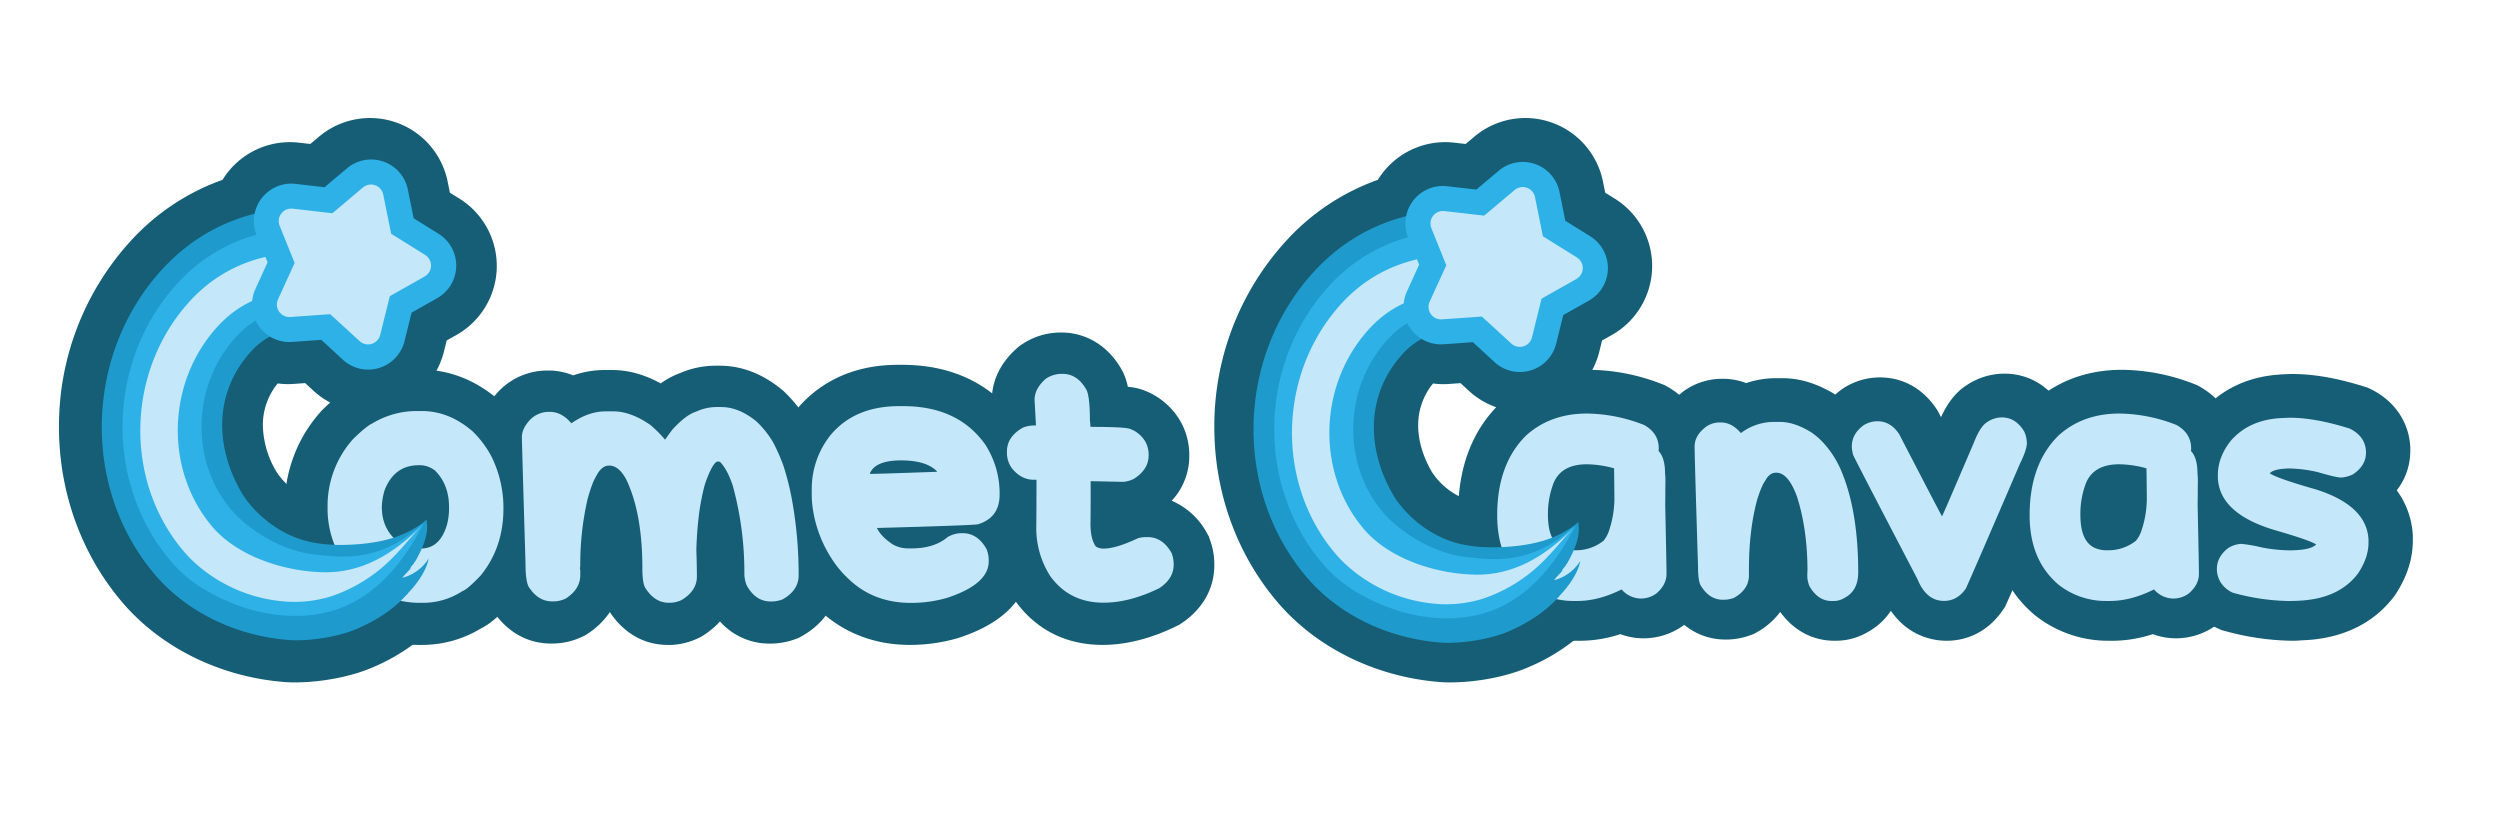 <svg xmlns="http://www.w3.org/2000/svg" viewBox="0 0 1198.19 402.11">
  <defs>
    <style>
      .cls-1 {
        fill: #155e75;
      }

      .cls-2 {
        fill: #c5e7fa;
      }

      .cls-3 {
        fill: #1e9bcc;
      }

      .cls-4 {
        fill: none;
      }

      .cls-5, .cls-6 {
        fill: #2db1e7;
      }

      .cls-6 {
        stroke: #1d1d1b;
        stroke-miterlimit: 10;
        stroke-width: 0.5px;
      }
    </style>
  </defs>
  <g id="Capa_1" data-name="Capa 1">
    <g>
      <g>
        <path class="cls-1" d="M141.62,327.07c-2.07,0-4.07-.08-5.94-.24-30.57-2.6-58.7-16.55-77.19-38.29C39,265.61,28.27,235.87,28.27,204.79a131.42,131.42,0,0,1,34.09-89,108.91,108.91,0,0,1,44.29-29.6c.27-.44.55-.87.84-1.3a37.87,37.87,0,0,1,31.45-16.76,37.36,37.36,0,0,1,4.36.25l5.43.62,4.18-3.51A37.94,37.94,0,0,1,214.54,87l1.08,5.35,4.64,2.89a38,38,0,0,1-1.42,65.26l-4.75,2.68-1.32,5.3a37.93,37.93,0,0,1-62.5,18.82l-4-3.69-5.45.39c-.89.06-1.81.1-2.72.1a37.64,37.64,0,0,1-5-.33,31.39,31.39,0,0,0-7.12,20.1A44.89,44.89,0,0,0,132.44,226,34.09,34.09,0,0,0,149,239.37a39.5,39.5,0,0,0,13.59,2c1.47,0,3.07-.05,4.73-.15,7.76-.45,13.68-1.66,18.08-3.68a20.19,20.19,0,0,0,2.08-1.11l.75-.46c.57-.34,1.31-.79,1.68-1.05l29.44-30.14,4.49,42.28c.07.69.13,1.38.17,2.08.82,7.88-1.14,15.21-3.87,21.54l4.46.84c-.09.5-.19,1-.31,1.5l6.57,2.19-17,18.19c-1.65,2.06-3.09,3.63-4,4.57a72.66,72.66,0,0,1-7.69,7.6l-1.31,1.29-.18-.06A94,94,0,0,1,178.28,320c-9.94,4.28-24.33,7.05-36.66,7.05Z"/>
        <path class="cls-1" d="M200.35,309.09a64.15,64.15,0,0,1-35.69-11c-3.34-1.91-6.75-5-12.35-11l-.51-.54-.46-.57c-9.87-12.22-14.88-26.65-14.88-42.88a67.55,67.55,0,0,1,17.21-45.72l.52-.6.57-.55c5.78-5.62,9.91-8.87,13.86-10.85a60.64,60.64,0,0,1,29.91-8.24h3.07c13.6,0,26.18,4.89,37.39,14.53l.62.53.57.58A67.33,67.33,0,0,1,253,210.18a75.6,75.6,0,0,1,7.78,33.7c0,17.14-5.19,32.2-15.43,44.76l-.48.59-.52.55c-5.72,6-9.78,9.4-13.84,11.41a54.31,54.31,0,0,1-28.24,7.9Z"/>
        <path class="cls-1" d="M320,309.09c-11.24,0-21-5.58-27.72-15.73a36.89,36.89,0,0,1-10.73,10.43l-1.23.79-1.32.61A33.57,33.57,0,0,1,265,308.43H264c-10.61,0-20-5-26.64-14.14-5.29-6.84-6.1-15.78-6.12-23.77-1.74-58.67-1.74-60.08-1.74-60.85,0-5.5,1.64-13.8,9.42-22.07l.43-.45.45-.43a32.32,32.32,0,0,1,22.37-9.14h.67a31.29,31.29,0,0,1,11.88,2.34,45.16,45.16,0,0,1,15-2.58h3.73c7.67,0,15.46,2.16,23.23,6.43a37.14,37.14,0,0,1,9.21-4.94,42.92,42.92,0,0,1,16.83-3.56H345c10.47,0,20.49,3.87,29.77,11.51l.75.62.69.68a65.63,65.63,0,0,1,11.2,14.29l.1.17a109.14,109.14,0,0,1,6.21,13.91l.08.21a144.47,144.47,0,0,1,5,19.84l0,.29.05.29a222.71,222.71,0,0,1,3.34,36.61v2.23c0,12-6.54,22.6-17.94,29l-1.49.84-1.61.57a34.52,34.52,0,0,1-11.54,2.13h-.83a31.57,31.57,0,0,1-23.71-10.62,38.94,38.94,0,0,1-7.88,6.62l-1,.64-1.06.52a33.06,33.06,0,0,1-14.47,3.5Z"/>
        <path class="cls-1" d="M436,309.09c-17.13,0-32.34-6-44-17.34l-.09-.09a67.84,67.84,0,0,1-11.06-13.5,79.81,79.81,0,0,1-12-33.85l-.05-.47c-.23-2.41-.34-4.4-.34-6.09v-3.31a61.15,61.15,0,0,1,13.16-37.94l.29-.37.3-.35c8.06-9.55,23-20.93,48.16-20.93h2.07c30,0,46.71,14.44,55.41,26.55l.25.34.23.36a62.93,62.93,0,0,1,10.23,35.15,34.8,34.8,0,0,1-6.76,21.31,33,33,0,0,1,1.55,9.75v.82c0,11.65-5.87,27.45-33.84,36.57l-.32.11-.32.09A82,82,0,0,1,436,309.09Z"/>
        <path class="cls-1" d="M528.38,309.09c-17.45,0-31.93-7.33-41.85-21.19l-.29-.39-.26-.41a62.49,62.49,0,0,1-9.82-34.45s0-5.91.06-8.45a36.27,36.27,0,0,1-7.15-6.73l-.48-.58-.43-.62a32.76,32.76,0,0,1-6.08-18.73v-.83c0-10.28,4.78-19.48,13.27-25.92.23-6.46,2.6-15.52,12-23.88l1.12-1,1.26-.82A33.09,33.09,0,0,1,508,159.37h.67c12.12,0,22.72,6.59,29.09,18.09l.39.71.34.74a31.11,31.11,0,0,1,2.06,6.47,28.19,28.19,0,0,1,8.09,1.83l.16.07a34.11,34.11,0,0,1,17.39,15.39l.2.37.19.39A32.76,32.76,0,0,1,570,217.79v.66A31.42,31.42,0,0,1,561.58,240a34.65,34.65,0,0,1,16.83,15.41l.87,1.53.59,1.66A34.48,34.48,0,0,1,582,270.13v.74c0,11.16-5.56,21-15.65,27.79l-1.1.74-1.18.58C551.84,306,539.83,309.09,528.38,309.09Z"/>
      </g>
      <g>
        <g>
          <path class="cls-2" d="M199.05,197h3.07q13.08,0,24.35,9.69a48.37,48.37,0,0,1,9.11,12.17,55.57,55.57,0,0,1,5.71,24.85q0,18.72-10.93,32.13-6.3,6.63-8.7,7.45a34.55,34.55,0,0,1-18.88,5.63h-1.9a44.58,44.58,0,0,1-25.43-8.2q-1.74-.74-8-7.45A46.75,46.75,0,0,1,157,242.94a47.88,47.88,0,0,1,12.25-32.54q6.38-6.21,9.19-7.46A41.09,41.09,0,0,1,199.05,197ZM183,243q0,9.61,6.54,15.66a19.35,19.35,0,0,0,12.26,4.22q8.94,0,12.34-11.1a30,30,0,0,0,1.07-7.62V243q0-10.68-6.62-17.39a11.83,11.83,0,0,0-7.87-2.65q-11.6,0-16.31,11.76A30.2,30.2,0,0,0,183,243Z"/>
          <path class="cls-2" d="M343.32,195.08h2.23q8.61,0,17.06,6.95a46.78,46.78,0,0,1,7.87,9.86,90.08,90.08,0,0,1,5,11.34,129.57,129.57,0,0,1,4.22,17,202.45,202.45,0,0,1,3.07,33.29v2.24q0,7.2-7.7,11.51a15.12,15.12,0,0,1-4.89,1h-.83q-7.2,0-11.43-7.62a15.28,15.28,0,0,1-1.16-5.22v-.08a157.63,157.63,0,0,0-5.46-42.23q-2.49-7.78-6.05-11.6a2.9,2.9,0,0,0-.83-.33h-.33q-2.14,0-5.46,8.7-1.67,4.21-3.32,14.32a180,180,0,0,0-1.57,19.38Q334,271,334,276.4q0,6.54-7,11a13.05,13.05,0,0,1-5.71,1.49h-.75q-6.8,0-11.26-7.12-1.41-2.23-1.41-9.52,0-26.25-7.7-42.4-3.56-6.71-8.2-6.71h-.08c-2.49,0-4.58,1.79-6.3,5.38-1.15,1.77-2.51,5.36-4,10.77a139.73,139.73,0,0,0-3.48,31.38,6.33,6.33,0,0,1-.17,1.66,6.38,6.38,0,0,1,.17,1.66v1.65q0,6.71-6.88,11.18a13.71,13.71,0,0,1-5.71,1.41h-.91q-6.37,0-10.68-6.21-2.07-2.31-2.07-12-1.74-58.63-1.74-60.53,0-4.14,4-8.37a12.51,12.51,0,0,1,8.7-3.73h.66q5.72,0,10.27,5.39h.25q8.11-5.64,16.39-5.63H294q8.2,0,17.64,6.46a61.33,61.33,0,0,1,7.12,7.12q2.07-3,3.65-5,6.45-7,11.26-8.45A23.33,23.33,0,0,1,343.32,195.08Z"/>
          <path class="cls-2" d="M430.85,194.66h2.07q26.08,0,39.17,18.22a43.08,43.08,0,0,1,7,24.18q0,10.94-10.19,14.16,0,.5-48.61,1.83,1.9,4.05,7.45,7.78a14.74,14.74,0,0,0,7.7,2h1.49q10.85,0,17.31-5.47a13.48,13.48,0,0,1,6.3-1.82h.82q7.21,0,11.51,7.7a14.9,14.9,0,0,1,1,4.89V269q0,11-20,17.55a61.87,61.87,0,0,1-17.31,2.4q-18.06,0-30.06-11.67a48.58,48.58,0,0,1-8-9.69,59.76,59.76,0,0,1-9.2-25.76c-.16-1.76-.25-3.17-.25-4.22v-3.31a41.38,41.38,0,0,1,9-25.76Q409.66,194.66,430.85,194.66Zm-13.91,32.46H417q3.89,0,32.05-1v-.25q-5.15-5.22-17.23-5.21-11.76,0-14.66,5.71C417.07,226.38,417,226.63,416.94,227.12Z"/>
          <path class="cls-2" d="M508.53,179.18h.66q7.29,0,11.59,7.78,1.58,3.48,1.58,14.49a24.9,24.9,0,0,1,.25,3.07l.91.08q15.74,0,18.21,1a14.11,14.11,0,0,1,7.38,6.38,13,13,0,0,1,1.4,5.63v.66q0,6.72-7,11.18a13.28,13.28,0,0,1-5.22,1.49l-15.57-.33v8.53c0,3.21,0,7.15-.08,11.85q0,7.36,2.56,10.93a6.52,6.52,0,0,0,3.81,1q5.88,0,16.48-5a15.35,15.35,0,0,1,3.4-.5H550q7.2,0,11.51,7.62a15.12,15.12,0,0,1,1,4.89v.74q0,6.63-6.79,11.18-14.25,7-26.83,7-16.39,0-25.59-12.83a42.55,42.55,0,0,1-6.63-23.6q.09-10.6.09-17.48v-5h-1.25q-6,0-10.43-5.38a12.56,12.56,0,0,1-2.48-7.29v-.83q0-7.2,7.7-11.51a14.36,14.36,0,0,1,4.8-1h1.41l-.66-12.34q0-5.3,5.3-10A13.47,13.47,0,0,1,508.53,179.18Z"/>
        </g>
        <g>
          <g>
            <g>
              <path class="cls-3" d="M195.63,284.2s8.27-8.14,9.82-16.52a21,21,0,0,1-12.59,9.24s3.71-4.71,4-7.26-11.13,4.67-11.13,4.67l-.59,12.48S191.47,287.7,195.63,284.2Z"/>
              <path class="cls-3" d="M193.29,276.06a30.58,30.58,0,0,0,3.23-3.29c.06-.14.12-.29.19-.43a5.14,5.14,0,0,1,.46-.87,5.78,5.78,0,0,1,1.05-1.19,4.13,4.13,0,0,1,.88-1.36c3.25-5.8,6.31-12.37,5.47-18.39,0-.14,0-.27,0-.4a9.75,9.75,0,0,1-.07-1.15,29.47,29.47,0,0,1-6,4.3,39.3,39.3,0,0,1-4.2,2.24c-7.85,3.61-16.71,5-25.28,5.48-8.86.51-18,0-26.37-3-13.35-4.9-22.84-14.94-27-22.12-12.84-22.26-13-48.15,4.82-67.59,7.12-7.79,16.12-11.22,29.2-11.13l20,.15.42-58-20-.14c-29.67-.22-54,9.87-72.43,30C40.53,169.72,39,234,74.25,275.39c15.09,17.76,38.29,29.17,63.64,31.32,9.75.83,24.25-1.48,33-5.25,13.17-5.67,20.42-12.22,24.74-17.26C192.26,283.22,189.91,279,193.29,276.06Z"/>
              <path class="cls-4" d="M192.86,276.92c.89-1.08.76-1,1.1-1.37s.84-1,1.25-1.54a56,56,0,0,0,6.44-10.47,31.15,31.15,0,0,0,2.14-5.76,25.1,25.1,0,0,0,.67-8.8,29.47,29.47,0,0,1-6,4.3,39.3,39.3,0,0,1-4.2,2.24c-7.85,3.61-16.71,5-25.28,5.48-8.86.51-18,0-26.37-3-13.35-4.9-22.84-14.94-27-22.12-12.84-22.26-13-48.15,4.82-67.59,7.12-7.79,16.12-11.22,29.2-11.13l20,.15.42-58-20-.14c-29.67-.22-54,9.87-72.43,30C40.53,169.72,39,234,74.25,275.39c15.09,17.76,38.29,29.17,63.64,31.32,9.75.83,24.25-1.48,33-5.25A72.52,72.52,0,0,0,186,292.62a76,76,0,0,0,13.52-13.25l.51-.65.06-.08c2.25-2.91,4.81-8.16,5.34-11-1.28,2-1.44,2.79-5.34,5.71a18,18,0,0,1-3.46,2.26c-.63.26-1.27.5-1.91.72A14.8,14.8,0,0,1,192.86,276.92Z"/>
            </g>
            <path class="cls-5" d="M203,250.92c-8.68,17.07-21.36,33.51-39.82,40.49-21.68,8.19-47.23,2.25-66.37-9.62l-.66-.41c-.88-.56-1.75-1.15-2.6-1.75l-.29-.2a64.28,64.28,0,0,1-11.41-10.51c-32-37.66-30.62-96.11,3.16-133.06,16.39-17.94,38.26-26.93,65-26.74l10,.08-.27,38-10-.08c-15.94-.11-27.58,4.46-36.65,14.38C92,184.59,91,221,110.83,244.3c8.07,9.5,24.45,20.19,41.34,21.62,1.64.14,4.28.48,8.69.74C185.85,268.14,198.51,254,203,250.92Z"/>
            <path class="cls-2" d="M138.14,288.38A72.46,72.46,0,0,1,92.58,269,64.23,64.23,0,0,1,88,264.17C59.23,230.28,60.51,177.64,91,144.34c14.4-15.76,33.76-23.66,57.52-23.48l-.13,18c-18.71-.14-33.14,5.63-44.1,17.63-24.45,26.73-25.54,68.91-2.49,96,11.47,13.5,33.16,21.39,53.4,21.77,17.24.33,32.76-7.82,47.61-23C197,257.16,192,263.81,186,269.44a74,74,0,0,1-27.28,16.35A58.86,58.86,0,0,1,138.14,288.38Z"/>
          </g>
          <path class="cls-6" d="M176.34,173.21a14,14,0,0,1-9.37-3.69l-11.62-10.67L139.62,160c-.37,0-.75,0-1.11,0a14,14,0,0,1-12.64-19.85l6.55-14.35-5.93-14.62a14,14,0,0,1,13.07-19.29,13.08,13.08,0,0,1,1.53.09l15.67,1.8,12.07-10.15a14,14,0,0,1,22.78,8L194.74,107l13.39,8.34a14,14,0,0,1-.52,24.11l-13.74,7.76-3.8,15.31A14,14,0,0,1,176.34,173.21Z"/>
          <path class="cls-2" d="M172.44,163.57l-14.19-13L139,151.91a6,6,0,0,1-5.83-8.4l8-17.52L134,108.15a6,6,0,0,1,6.19-8.15l19.13,2.2L174,89.8a6,6,0,0,1,9.66,3.38l3.82,18.87,16.35,10.18a6,6,0,0,1-.22,10.23l-16.77,9.47-4.64,18.69A6,6,0,0,1,172.44,163.57Z"/>
          <g>
            <path class="cls-5" d="M176.44,177.14a17.85,17.85,0,0,1-12.12-4.74L154,162.88l-14,1c-.44,0-.87.05-1.3.05a17.95,17.95,0,0,1-16.3-25.41l5.85-12.81-5.29-13A18,18,0,0,1,139.46,88a18.13,18.13,0,0,1,2.08.12l14,1.61,10.78-9.07A17.94,17.94,0,0,1,195.46,90.8l2.79,13.8,11.95,7.45a17.94,17.94,0,0,1-.67,30.86l-12.26,6.92-3.39,13.67A17.93,17.93,0,0,1,176.44,177.14Z"/>
            <path class="cls-2" d="M172.44,163.57l-14.19-13-19.2,1.37a6,6,0,0,1-5.84-8.4l8-17.52L134,108.15a6,6,0,0,1,6.19-8.15l19.13,2.2L174,89.8a6,6,0,0,1,9.67,3.38l3.81,18.87,16.35,10.18a6,6,0,0,1-.22,10.23l-16.77,9.47-4.64,18.69A6,6,0,0,1,172.44,163.57Z"/>
          </g>
        </g>
      </g>
    </g>
    <g>
      <g>
        <path class="cls-1" d="M755.13,307.1a56.26,56.26,0,0,1-34.41-11.76l-.45-.34-.43-.37c-9.6-8.1-21-23.11-21-48.59,0-22,6.72-39.69,20-52.64l.3-.29.31-.28c11.49-10.35,25.8-15.59,42.5-15.59a97,97,0,0,1,34.48,6.81l1.37.52,1.28.72c9.45,5.29,15.43,13.8,16.91,23.8a38.41,38.41,0,0,1,3.37,15.55c.06.61.1,1.25.12,1.9,0,1.06.05,2.49.05,4.39,0,3.17,0,6.54-.08,10,.55,25.87.62,31.31.62,33.14,0,9.5-4.35,18.35-12.26,24.92l-.72.6-.79.54a32.73,32.73,0,0,1-18.47,5.8,31.64,31.64,0,0,1-11.21-2,62.6,62.6,0,0,1-19.31,3.18Z"/>
        <path class="cls-1" d="M879.16,307.1c-10.39,0-19.65-5-25.93-13.82A35.67,35.67,0,0,1,842.06,303l-1.53.87-1.66.58a33.44,33.44,0,0,1-11.22,2.07h-.78c-11.31,0-21.41-6-27.73-16.47-2.91-4.81-4.17-10.6-4.2-19.31-1.46-46.83-1.63-55.34-1.63-57.66,0-10,4.89-19.12,13.77-25.69l.54-.4.56-.36a31.56,31.56,0,0,1,17-5.09h.62a30.68,30.68,0,0,1,11.11,2.08A43.72,43.72,0,0,1,851,181.26h3.41c8.2,0,16.63,2.6,25,7.71a51.22,51.22,0,0,1,11.12,9.51l.16.17a67,67,0,0,1,12,19.72l.06.15c6,14.93,9,33.36,9,54.79,0,12.91-5.92,23.6-16.27,29.44a30.3,30.3,0,0,1-15.66,4.35Z"/>
        <path class="cls-1" d="M932.93,307.1c-6.48,0-22.29-2.16-30.83-21.94-30.09-57.7-30.69-59.24-31.33-60.85l-.47-1.21-.32-1.26a36.26,36.26,0,0,1-1.21-8.8c0-10.52,4.94-19.9,13.9-26.41l.66-.47.68-.42a32.21,32.21,0,0,1,17-4.86c11,0,20.65,5.38,27.13,15.15l.59.89,1.56,3c3.27-7.08,7.18-12,12.13-15.21a32.7,32.7,0,0,1,18.24-5.63c11.44,0,21.29,5.74,27.71,16.16l.7,1.13.54,1.21a33.54,33.54,0,0,1,3.06,13.73c0,5.36-1.6,11-5.16,18.36-14.59,33.9-23,53.39-25.8,59.56l-.72,1.6-1,1.45C953.51,301.84,943.9,307.1,932.93,307.1Z"/>
        <path class="cls-1" d="M1010.32,307.1a56.21,56.21,0,0,1-34.41-11.76l-.45-.34-.43-.37c-9.6-8.1-21-23.11-21-48.59,0-22,6.72-39.69,20-52.64l.29-.29.31-.28c11.49-10.35,25.79-15.59,42.51-15.59a97,97,0,0,1,34.48,6.81l1.36.52,1.28.72c9.45,5.29,15.43,13.8,16.91,23.8a38.41,38.41,0,0,1,3.37,15.55c.06.61.1,1.25.12,1.9,0,1.06.05,2.49.05,4.39,0,3.19,0,6.56-.08,10,.56,26.14.62,31.44.62,33.14,0,9.5-4.35,18.35-12.25,24.92l-.73.6-.78.54a32.79,32.79,0,0,1-18.48,5.8,31.64,31.64,0,0,1-11.21-2,62.6,62.6,0,0,1-19.31,3.18Z"/>
        <path class="cls-1" d="M1098.4,307.1a126.17,126.17,0,0,1-32.11-4.7l-1.55-.42-1.45-.65a33.54,33.54,0,0,1-14.55-12.54l-.36-.56-.33-.59a32.25,32.25,0,0,1-4.19-14.77v-1.19a31.52,31.52,0,0,1,7.94-20.9,39.88,39.88,0,0,1-7.46-21.81l0-.45V226.6c0-10.29,3.57-20,10.61-28.86l.28-.35.29-.34c9.41-10.82,22.7-16.92,38.45-17.62l1.31-.07c1.16-.07,2.32-.11,3.46-.11,10.25,0,21.59,2,34.66,6.11l1.44.46,1.36.66c11.43,5.59,18.35,15.73,19,27.82l0,.53V216a30.74,30.74,0,0,1-6.48,19,39.93,39.93,0,0,1,7.69,21.78l0,.47v1.86c0,8.68-2.77,17.31-8.22,25.66l-.36.56-.41.53c-6.78,9-19.82,20-43.43,21l-1.4.07C1101.22,307.07,1099.82,307.1,1098.4,307.1Z"/>
        <path class="cls-1" d="M729.42,193.4a33.94,33.94,0,0,1-22.77-9l-5.27-4.84-7.13.51c-.83,0-1.65.08-2.46.08h-.19A34,34,0,0,1,660.88,132l3-6.51-2.69-6.63a34,34,0,0,1,31.51-46.81h.22a33,33,0,0,1,3.69.22l7.1.82,5.48-4.61a34.08,34.08,0,0,1,21.88-8h.22A34.17,34.17,0,0,1,764.41,87.8l1.42,7,6.07,3.78a34,34,0,0,1-1.26,58.51l-6.23,3.52-1.72,6.94a34,34,0,0,1-33.05,25.84Z"/>
        <path class="cls-1" d="M729.64,185.33a25.86,25.86,0,0,1-17.53-6.84l-7.83-7.2-10.61.76c-.63,0-1.25.07-1.86.07a26,26,0,0,1-23.59-36.73l4.42-9.68-4-9.85a26,26,0,0,1,24-35.71,27.06,27.06,0,0,1,3,.17l10.57,1.22,8.14-6.85A25.94,25.94,0,0,1,756.5,89.4l2.11,10.42,9,5.63a25.94,25.94,0,0,1-1,44.62l-9.26,5.23-2.56,10.32A25.93,25.93,0,0,1,729.64,185.33Z"/>
        <path class="cls-1" d="M695.34,327.07c-2.07,0-4.06-.08-5.94-.24l-.53-.05c-30.35-2.71-58.29-16.65-76.65-38.25C592.73,265.61,582,235.87,582,204.79a131.37,131.37,0,0,1,34.09-89,108.81,108.81,0,0,1,44.28-29.6c.27-.44.55-.87.84-1.3a37.9,37.9,0,0,1,31.46-16.76,37.36,37.36,0,0,1,4.36.25l5.42.62,4.18-3.51A37.94,37.94,0,0,1,768.26,87l1.08,5.35L774,95.26a38,38,0,0,1-1.41,65.26l-4.76,2.68-1.31,5.3A37.94,37.94,0,0,1,704,187.32l-4-3.69-5.45.39c-.89.06-1.8.1-2.72.1a37.38,37.38,0,0,1-5-.33,31.4,31.4,0,0,0-7.13,20.1c0,7.16,2.24,14.82,6.47,22.15a34,34,0,0,0,16.54,13.33,39.54,39.54,0,0,0,13.59,2c1.48,0,3.07-.05,4.73-.15,7.77-.45,13.68-1.66,18.09-3.68a22.12,22.12,0,0,0,2.07-1.1L742,236c.56-.34,1.3-.79,1.67-1l29.43-30.15,4.5,42.27c.07.69.13,1.39.17,2.1.83,7.88-1.14,15.2-3.86,21.53l4.46.84c-.09.5-.2,1-.31,1.5l6.57,2.18-17,18.19c-1.65,2.07-3.1,3.64-4,4.58a74.52,74.52,0,0,1-7.69,7.59l-1.31,1.3-.18-.06A94.38,94.38,0,0,1,732,320c-9.94,4.28-24.33,7.05-36.66,7.05Z"/>
      </g>
      <g>
        <path class="cls-2" d="M760.64,198.2A76.68,76.68,0,0,1,788,203.7q7.05,3.95,7,11.31l-.08,1.16q3.09,3.26,3.1,10.69a31.8,31.8,0,0,1,.15,5q0,5-.07,10.08.61,29.21.62,33.07,0,5.35-5,9.53a12.56,12.56,0,0,1-7.2,2.33,12.35,12.35,0,0,1-9.22-4.26l-.16-.08q-11.07,5.51-21.15,5.5H753.9a36.45,36.45,0,0,1-22.39-7.75Q717.58,268.53,717.57,247q0-24.7,13.94-38.35Q743.14,198.2,760.64,198.2Zm-18.75,48.57q0,12.31,6.51,15.65a14.26,14.26,0,0,0,6.43,1.31H755a21.26,21.26,0,0,0,13.55-4.57,15.06,15.06,0,0,0,2.56-4.64,49.43,49.43,0,0,0,2.63-14.88q0-3.18-.15-15.18a50.32,50.32,0,0,0-13.09-1.94q-12,0-15.81,8.75A41,41,0,0,0,741.89,246.77Z"/>
        <path class="cls-2" d="M849.73,202.22h3.41q6.81,0,14.79,4.88a33.07,33.07,0,0,1,6.74,6A46.77,46.77,0,0,1,883,226.94q7.59,18.9,7.6,47.33,0,8.76-6.36,12.16a10.12,10.12,0,0,1-5.57,1.63h-.7q-6.73,0-10.77-7.2a13.46,13.46,0,0,1-1-4.42c0-1,0-2,.08-2.79q0-19.83-5-35.56-4.19-11.53-9.92-11.54h-.08c-2.17,0-3.9,1.27-5.19,3.79q-1.78,2.32-3.87,9-4,14.49-4,33.78v2.63q0,6.74-7.13,10.77a14,14,0,0,1-4.57.93h-.77q-6.51,0-10.62-6.82-1.31-2.16-1.31-9.29-1.63-52.21-1.63-57.33,0-5.43,5.66-9.61a11.31,11.31,0,0,1,6.19-1.93h.62q5.36,0,9.61,5h.23A26.24,26.24,0,0,1,849.73,202.22Z"/>
        <path class="cls-2" d="M959.43,200.05q6.57,0,10.69,6.67a13.77,13.77,0,0,1,1.31,5.57q0,3.26-3.33,10Q946.34,272.87,942.23,282q-4.11,6-10.54,6-8.45,0-12.7-10.46Q889,220.12,888.15,218a17.43,17.43,0,0,1-.62-3.95q0-6.12,5.66-10.23a12.49,12.49,0,0,1,6.59-1.93q6.35,0,10.45,6.19,20.14,38.9,20.53,39.36.39-.46,15.34-35.48,2.94-7.51,6.12-9.53A12.57,12.57,0,0,1,959.43,200.05Z"/>
        <path class="cls-2" d="M1015.82,198.2a76.68,76.68,0,0,1,27.35,5.5q7,3.95,7,11.31l-.08,1.16q3.1,3.26,3.1,10.69a30.79,30.79,0,0,1,.16,5q0,5-.08,10.08.62,29.21.62,33.07,0,5.35-5,9.53a12.56,12.56,0,0,1-7.2,2.33,12.37,12.37,0,0,1-9.22-4.26l-.16-.08q-11.07,5.51-21.15,5.5h-2.09a36.47,36.47,0,0,1-22.39-7.75Q972.75,268.53,972.75,247q0-24.7,13.94-38.35Q998.32,198.2,1015.82,198.2Zm-18.74,48.57q0,12.31,6.5,15.65a14.26,14.26,0,0,0,6.43,1.31h.16a21.26,21.26,0,0,0,13.55-4.57,15.06,15.06,0,0,0,2.56-4.64,49.15,49.15,0,0,0,2.64-14.88q0-3.18-.16-15.18a50.32,50.32,0,0,0-13.09-1.94q-12,0-15.81,8.75A41,41,0,0,0,997.08,246.77Z"/>
        <path class="cls-2" d="M1093.6,200.36l1.55-.07c.78,0,1.55-.08,2.32-.08q12.16,0,28.67,5.19,7.44,3.65,7.82,10.92v.62c0,4.14-2.06,7.59-6.19,10.38a15.18,15.18,0,0,1-5.58,1.55H1122q-2.33,0-11-2.55a63.21,63.21,0,0,0-13.86-1.79c-.62,0-1.22,0-1.79.08-3.92.21-6.43,1-7.51,2.25q3.72,2.47,22,7.67,24.56,7.74,25.33,24.17v1.39q0,7.14-5,14.72-9.21,12.24-28.43,13.09l-1.47.08c-1,0-2.09.08-3.17.08a105.73,105.73,0,0,1-27-4,13.4,13.4,0,0,1-5.89-5.11,12.5,12.5,0,0,1-1.71-5.66v-.62q0-5.65,5.19-9.84a12.87,12.87,0,0,1,6.51-2.16h.16a71.14,71.14,0,0,1,9.29,1.62,71.49,71.49,0,0,0,13.79,1.47c.93,0,1.84,0,2.71-.07q7.37-.32,9.84-2.64v-.15q-3-2-19.44-6.74-26.81-7.9-27.58-25.1v-1.47q0-8.52,6.27-16.43Q1078.11,201.07,1093.6,200.36Z"/>
      </g>
      <g>
        <g>
          <g>
            <path class="cls-3" d="M747.6,285.35s8.27-8.15,9.82-16.52a21.08,21.08,0,0,1-12.59,9.24s3.71-4.72,4-7.26-11.13,4.67-11.13,4.67L737.16,288S743.44,288.85,747.6,285.35Z"/>
            <path class="cls-3" d="M745.26,277.21a31.55,31.55,0,0,0,3.23-3.29l.18-.43a6.72,6.72,0,0,1,.47-.88,5.68,5.68,0,0,1,1.05-1.18,4.42,4.42,0,0,1,.87-1.37c3.26-5.79,6.32-12.36,5.48-18.39,0-.13,0-.26,0-.4a7.76,7.76,0,0,1-.07-1.14,29.47,29.47,0,0,1-6,4.3,39.3,39.3,0,0,1-4.2,2.24c-7.85,3.61-16.71,5-25.28,5.48-8.86.51-18,0-26.37-3-13.35-4.9-22.84-14.93-27-22.11-12.84-22.26-13-48.16,4.81-67.59,7.12-7.79,16.13-11.22,29.2-11.13l20,.15.43-58-20-.15c-29.67-.21-54,9.88-72.43,30-37.12,40.6-38.61,104.86-3.4,146.28,15.09,17.75,38.29,29.17,63.64,31.32,9.75.83,24.25-1.48,33-5.25,13.16-5.67,20.42-12.22,24.74-17.26C744.22,284.37,741.88,280.11,745.26,277.21Z"/>
            <path class="cls-4" d="M744.83,278.07c.89-1.08.76-1,1.09-1.37s.85-1,1.25-1.55a56,56,0,0,0,6.45-10.46,31.15,31.15,0,0,0,2.14-5.76,25.36,25.36,0,0,0,.67-8.8,29.47,29.47,0,0,1-6,4.3,39.3,39.3,0,0,1-4.2,2.24c-7.85,3.61-16.71,5-25.28,5.48-8.86.51-18,0-26.37-3-13.35-4.9-22.84-14.93-27-22.11-12.84-22.26-13-48.16,4.81-67.59,7.12-7.79,16.13-11.22,29.2-11.13l20,.15.43-58-20-.15c-29.67-.21-54,9.88-72.43,30-37.12,40.6-38.61,104.86-3.4,146.28,15.09,17.75,38.29,29.17,63.64,31.32,9.75.83,24.25-1.48,33-5.25A72.52,72.52,0,0,0,738,293.77a76,76,0,0,0,13.52-13.25l.51-.65.06-.08c2.25-2.91,4.81-8.16,5.34-11-1.28,2-1.44,2.79-5.35,5.71a17.45,17.45,0,0,1-3.46,2.26c-.62.26-1.26.5-1.9.72A16.83,16.83,0,0,1,744.83,278.07Z"/>
          </g>
          <path class="cls-5" d="M755,252.06c-8.69,17.08-21.36,33.52-39.82,40.5-21.69,8.19-47.23,2.25-66.38-9.62l-.65-.41c-.88-.56-1.75-1.15-2.61-1.75l-.28-.21a63.54,63.54,0,0,1-11.41-10.51c-32-37.65-30.62-96.1,3.16-133,16.39-17.94,38.25-26.93,65-26.74l10,.08-.27,38-10-.07c-15.94-.11-27.58,4.45-36.66,14.38-21.1,23.09-22.09,59.46-2.25,82.8,8.08,9.5,24.46,20.19,41.35,21.62,1.63.14,4.28.48,8.69.74C737.82,269.29,750.48,255.15,755,252.06Z"/>
          <path class="cls-2" d="M690.11,289.53a72.52,72.52,0,0,1-45.56-19.42,62.23,62.23,0,0,1-4.54-4.79c-28.81-33.89-27.53-86.53,2.92-119.83,14.4-15.76,33.76-23.66,57.52-23.48l-.13,18c-18.71-.13-33.14,5.63-44.11,17.63-24.44,26.74-25.53,68.92-2.48,96,11.47,13.5,33.16,21.39,53.4,21.77,17.24.33,32.76-7.82,47.6-23C749,258.31,744,265,738,270.59a74.13,74.13,0,0,1-27.29,16.35A58.77,58.77,0,0,1,690.11,289.53Z"/>
        </g>
        <path class="cls-6" d="M728.31,174.36a13.93,13.93,0,0,1-9.37-3.7L707.32,160l-15.73,1.13-1.11,0a14,14,0,0,1-12.65-19.85L684.39,127l-5.93-14.62A14,14,0,0,1,691.52,93a13.25,13.25,0,0,1,1.54.09l15.67,1.8L720.8,84.77a14,14,0,0,1,22.78,8l3.13,15.47,13.39,8.34a14,14,0,0,1-.53,24.11l-13.74,7.76L742,163.71A14,14,0,0,1,728.31,174.36Z"/>
        <path class="cls-2" d="M724.4,164.72l-14.18-13L691,153.06a6,6,0,0,1-5.83-8.4l8-17.52-7.24-17.84a6,6,0,0,1,6.2-8.15l19.13,2.2L726,91a6,6,0,0,1,9.66,3.37l3.82,18.88,16.35,10.18a6,6,0,0,1-.23,10.23l-16.77,9.46-4.63,18.7A6,6,0,0,1,724.4,164.72Z"/>
        <g>
          <path class="cls-5" d="M728.41,178.29a17.85,17.85,0,0,1-12.12-4.74L705.92,164l-14,1c-.44,0-.87.05-1.3.05a17.95,17.95,0,0,1-16.3-25.41l5.85-12.81-5.29-13a18,18,0,0,1,16.6-24.7,18.13,18.13,0,0,1,2.08.12l14,1.61,10.78-9.07A17.94,17.94,0,0,1,747.43,92l2.79,13.8,11.95,7.44a17.95,17.95,0,0,1-.67,30.87L749.24,151l-3.39,13.67A17.93,17.93,0,0,1,728.41,178.29Z"/>
          <path class="cls-2" d="M724.41,164.72l-14.19-13L691,153.06a6,6,0,0,1-5.83-8.41l8-17.51L686,109.3a6,6,0,0,1,6.19-8.15l19.13,2.2L726,91a6,6,0,0,1,9.66,3.37l3.82,18.88,16.35,10.18a6,6,0,0,1-.22,10.23l-16.77,9.46-4.64,18.7A6,6,0,0,1,724.41,164.72Z"/>
        </g>
      </g>
    </g>
  </g>
</svg>

